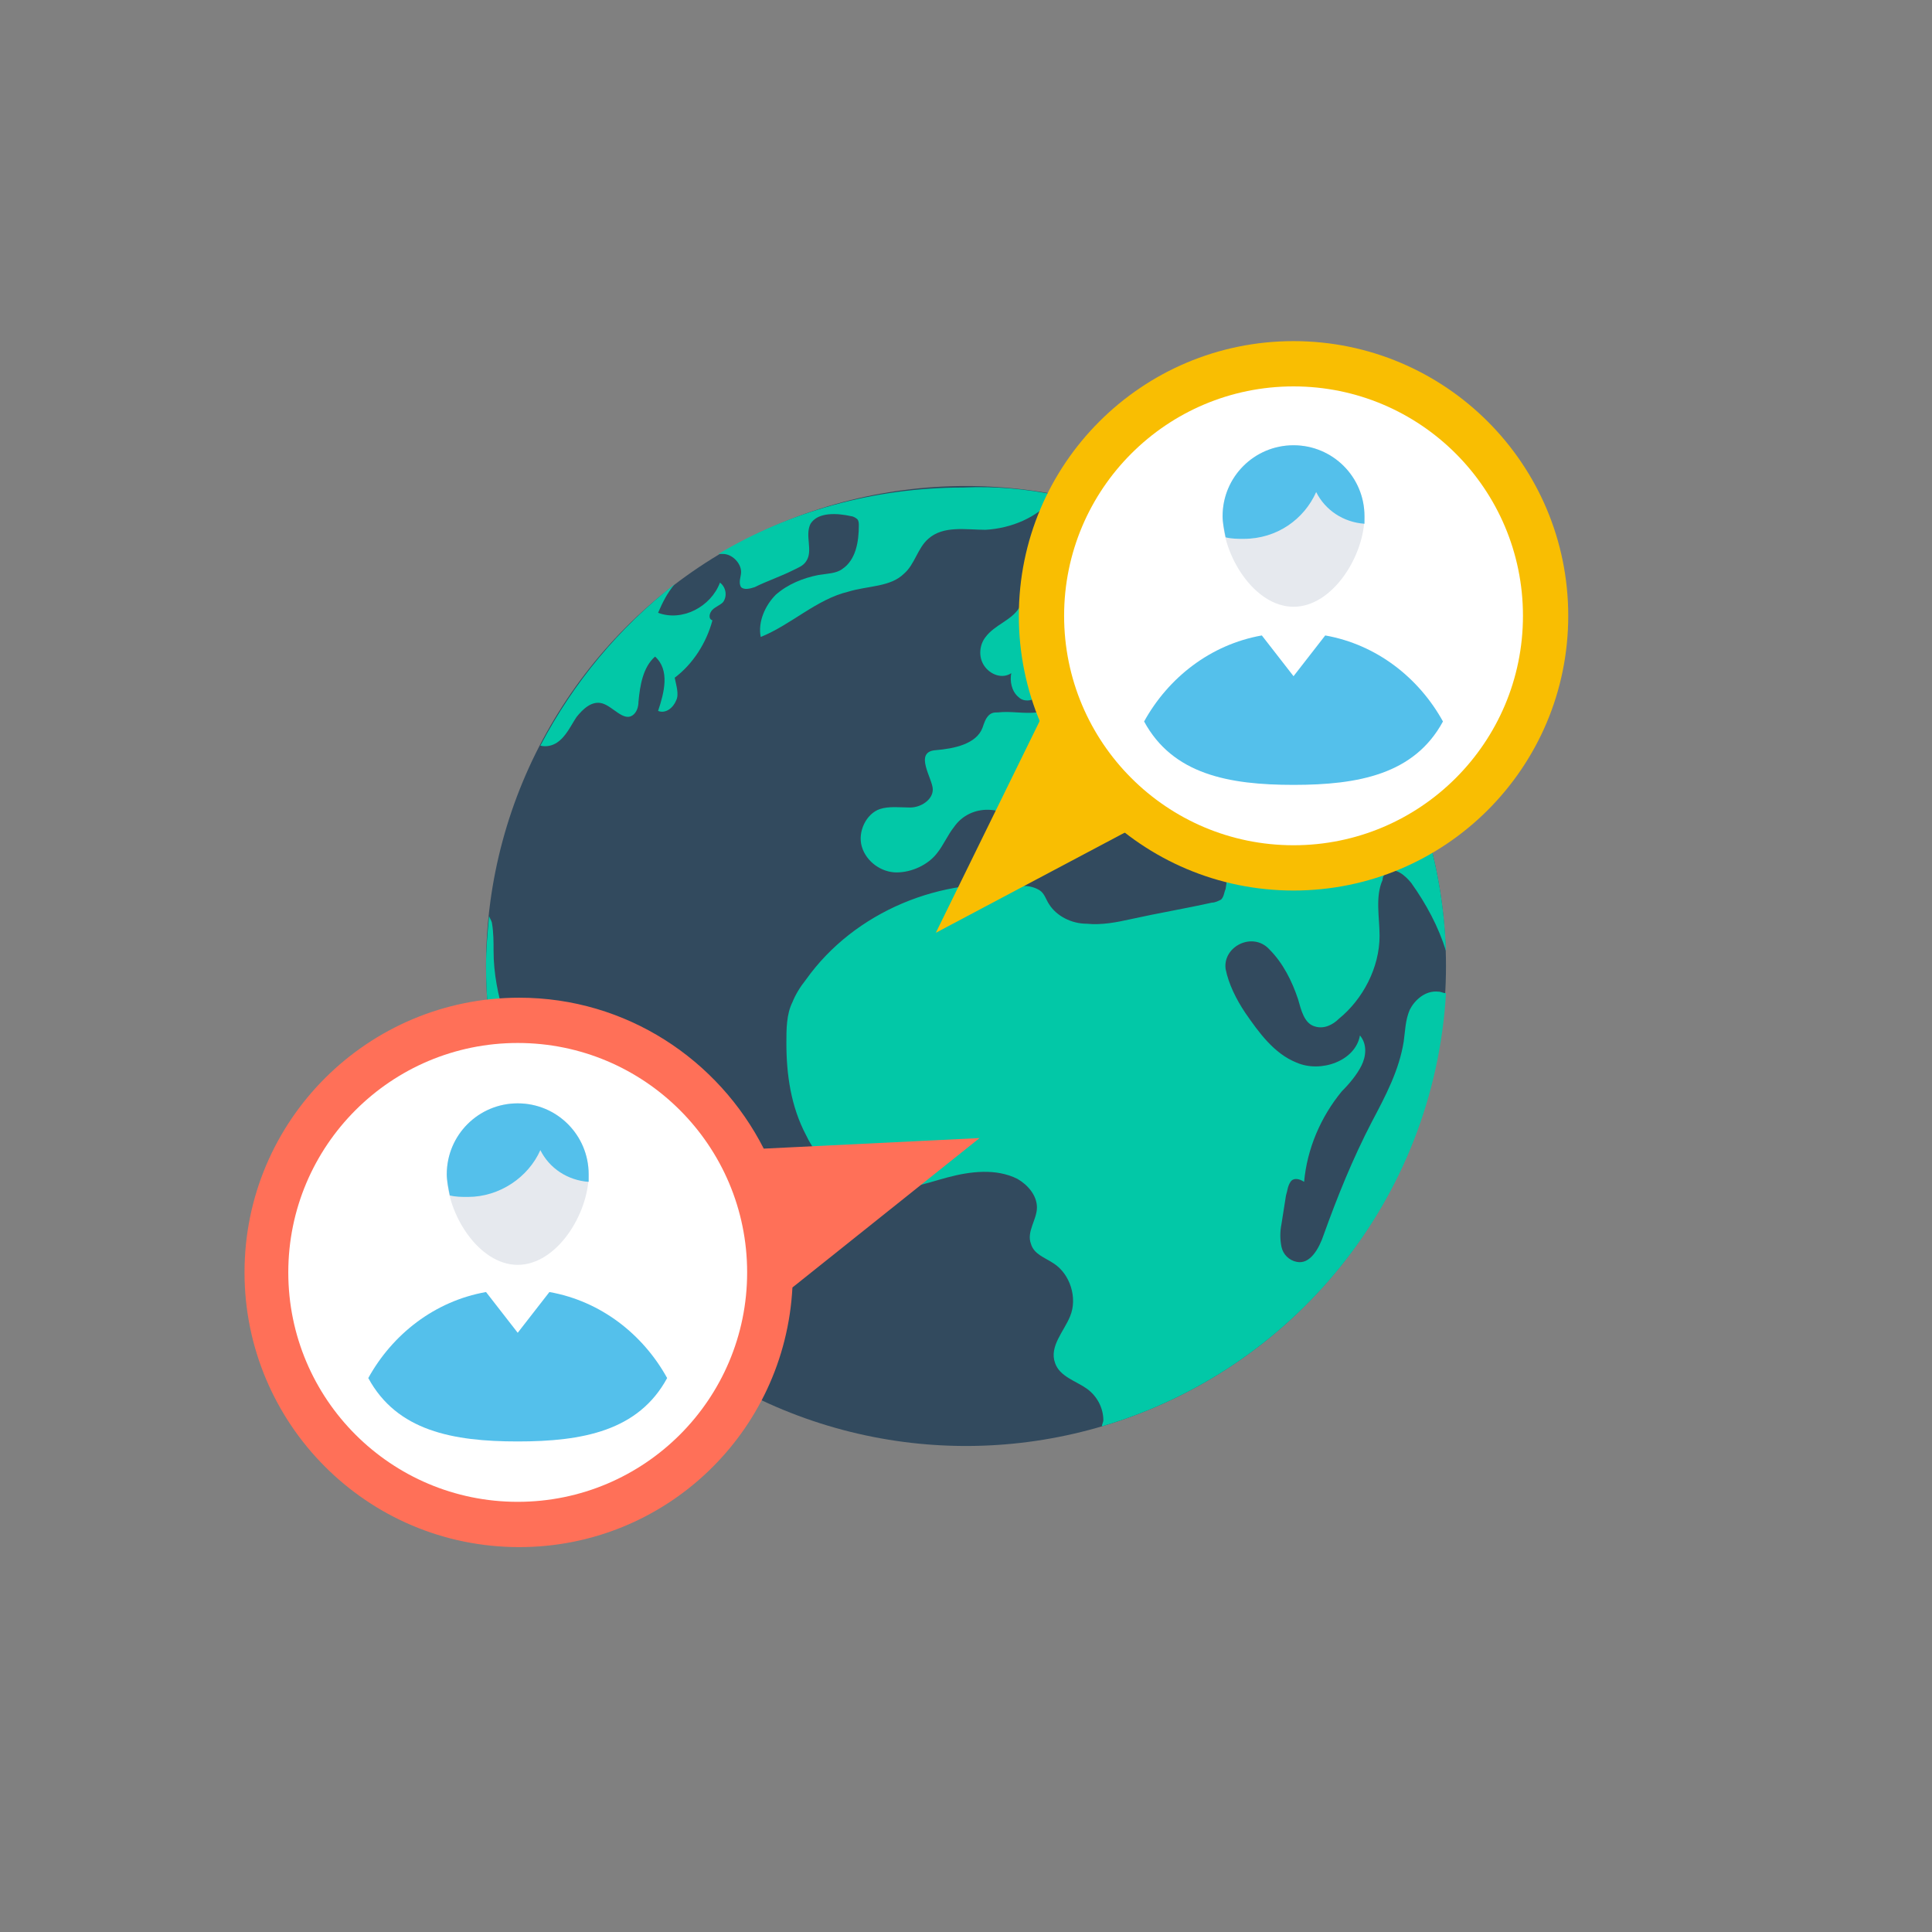 <?xml version="1.0" encoding="utf-8"?>
<!-- Generator: Adobe Illustrator 18.0.0, SVG Export Plug-In . SVG Version: 6.00 Build 0)  -->
<!DOCTYPE svg PUBLIC "-//W3C//DTD SVG 1.1//EN" "http://www.w3.org/Graphics/SVG/1.1/DTD/svg11.dtd">
<svg version="1.1" id="Layer_1" xmlns="http://www.w3.org/2000/svg" xmlns:xlink="http://www.w3.org/1999/xlink" x="0px" y="0px"
	 viewBox="0 0 128 128" enable-background="new 0 0 128 128" xml:space="preserve">
<rect x="0" y="0" width="128" height="128" fill="#808080" stroke="none"/>
<g>
	<circle fill="transparent" cx="64" cy="64" r="63.5"/>
	<g>
		<circle fill="#324A5E" cx="64" cy="64" r="31.8"/>
		<g>
			<path fill="#02C8A7" d="M95.3,65.7c0.2,0,0.3,0.1,0.5,0.1C95,79.5,85.6,90.8,73,94.5c0-0.1,0.1-0.3,0.1-0.4
				c0-0.8-0.4-1.6-1.1-2.1c-0.7-0.5-1.8-0.8-2.1-1.7c-0.4-1.1,0.6-2.1,1-3.1c0.5-1.2,0-2.8-1.1-3.5c-0.6-0.4-1.3-0.6-1.5-1.3
				c-0.3-0.8,0.4-1.6,0.4-2.4c0-0.8-0.6-1.5-1.3-1.9c-1.4-0.7-3.1-0.5-4.6-0.1c-1.5,0.4-3.1,1-4.6,0.8c-2.1-0.2-3.9-1.7-4.8-3.6
				c-1-1.9-1.3-4-1.3-6.1c0-0.9,0-1.9,0.4-2.7c0.2-0.5,0.5-1,0.9-1.5c3.2-4.5,9-6.9,14.5-6.2c0.3,0,0.7,0.1,1,0.3
				c0.3,0.2,0.4,0.6,0.6,0.9c0.5,0.8,1.5,1.3,2.5,1.3c1,0.1,2-0.1,2.9-0.3c1.8-0.4,3.6-0.7,5.4-1.1c0.2,0,0.4-0.1,0.6-0.2
				c0.2-0.2,0.2-0.5,0.3-0.7c0.2-1.1,0.2-2.6-0.9-3c-0.5-0.2-1.1,0-1.7,0.2c-0.5,0.2-1.1,0.4-1.7,0.3c-0.6-0.1-1-0.8-0.8-1.3
				c0.1-0.2,0.4-0.4,0.6-0.5c1.3-0.6,2.6-1.1,4-1.3c0.4-0.1,0.9-0.2,1.1-0.5c0.4-0.6-0.3-1.4-1-1.9c-0.8-0.5-1.6-0.9-2.4-1.1
				c-0.9-0.2-1.9,0.1-2.4,0.8c-0.8,1.2,0,3.1-1,4.2c-0.9,1-2.7,0.4-3.7-0.6c-1-1-1.7-2.3-3-2.9c-0.8,0.4-0.7,1.6-0.1,2.2
				c0.6,0.6,1.4,0.9,2.2,1.3c0.2,0.1,0.5,0.2,0.6,0.5c0.4,0.6-0.4,1.5-1.1,1.4c-0.8-0.1-1.3-0.7-1.8-1.3c-0.1-0.2-0.2-0.3-0.3-0.5
				c-1.1-1.6-3.5-1.7-4.6-0.1c-0.4,0.5-0.7,1.2-1.1,1.7c-0.6,0.8-1.7,1.3-2.7,1.3c-1,0-2-0.7-2.3-1.7c-0.3-1,0.3-2.2,1.2-2.5
				c0.6-0.2,1.4-0.1,2-0.1c0.7,0,1.5-0.5,1.5-1.2c0-0.7-1.3-2.5,0.2-2.6c1.2-0.1,2.7-0.4,3.1-1.5c0.1-0.3,0.2-0.6,0.4-0.8
				c0.2-0.2,0.4-0.2,0.6-0.2c0.9-0.1,1.7,0.1,2.6,0c0.9-0.1,1.8-0.5,2.1-1.3c0.6-1.7-1.7-3.4-1.1-5.1c-1.3,0.7-1.9,2.5-1.2,3.8
				c0.2,0.4,0.5,0.8,0.4,1.2c-0.1,0.6-1,0.8-1.4,0.4c-0.5-0.4-0.6-1.1-0.5-1.6c-0.6,0.4-1.4,0.1-1.8-0.5c-0.4-0.6-0.3-1.4,0.1-1.9
				c0.6-0.8,1.7-1.1,2.2-1.9c0.2-0.3,0.3-0.7,0.5-1c0.5-0.8,1.5-1.1,2.4-1c0.9,0.1,1.7,0.6,2.6,1c0.1,0.4-0.1,0.8-0.5,0.9
				c0.7,0.7,1.9,0,2.3-0.9c0.3-0.7,0.2-1.4,0-2.1c-0.4-1-1.3-1.6-2-2.4c-0.4-0.5-0.8-1.2-0.8-1.8C85.3,36.6,95.3,48.6,95.8,63
				c-0.5-1.6-1.3-3.1-2.3-4.5c-0.4-0.5-1.1-1.1-1.6-0.7c-0.2,0.1-0.3,0.3-0.3,0.5c-0.5,1.1-0.2,2.5-0.2,3.7c0,2.1-1.1,4.2-2.7,5.5
				c-0.4,0.4-1,0.7-1.6,0.5c-0.7-0.2-0.9-1.1-1.1-1.8c-0.4-1.2-1-2.4-1.9-3.3c-1.1-1.2-3.1-0.2-2.9,1.3c0,0,0,0,0,0
				c0.2,1,0.7,2,1.3,2.9c0.9,1.3,1.9,2.7,3.4,3.3c1.6,0.7,3.9-0.1,4.2-1.8c0.5,0.6,0.4,1.4,0.1,2c-0.3,0.6-0.8,1.2-1.3,1.7
				c-1.4,1.7-2.3,3.8-2.5,6c-0.3-0.2-0.7-0.3-0.9,0c-0.2,0.3-0.2,0.6-0.3,0.9c-0.1,0.6-0.2,1.3-0.3,1.9c-0.1,0.5-0.1,1,0,1.5
				c0.1,0.5,0.5,0.9,1,1c0.9,0.2,1.5-0.9,1.8-1.8c0.9-2.5,1.9-5,3.2-7.5c0.9-1.7,1.8-3.4,2.1-5.3c0.1-0.7,0.1-1.4,0.4-2.1
				C93.7,66.3,94.4,65.6,95.3,65.7z"/>
			<path fill="#02C8A7" d="M47.7,38.6c0.4,0.3,0.5,0.9,0.2,1.3c-0.2,0.2-0.5,0.3-0.7,0.5c-0.2,0.2-0.3,0.6,0,0.7
				c-0.4,1.5-1.3,2.9-2.5,3.8c0.1,0.5,0.3,1.1,0.1,1.5c-0.2,0.5-0.7,0.9-1.2,0.7c0.4-1.2,0.8-2.7-0.2-3.6c-0.8,0.7-1,1.9-1.1,3
				c0,0.3-0.1,0.7-0.4,0.9c-0.6,0.4-1.3-0.6-2-0.8c-0.7-0.2-1.3,0.4-1.7,0.9c-0.4,0.6-0.7,1.3-1.3,1.7c-0.3,0.2-0.7,0.3-1.1,0.2
				c2.2-4.2,5.2-7.8,8.9-10.7c-0.5,0.6-0.8,1.2-1.1,1.9C45.2,41.2,47.1,40.2,47.7,38.6z"/>
			<path fill="#02C8A7" d="M70,32.8c-0.1,0.1-0.1,0.1-0.2,0.2c-1.1,1.3-2.8,2-4.5,2.1c-1.3,0-2.8-0.3-3.8,0.6
				c-0.7,0.6-0.9,1.7-1.6,2.3c-0.9,0.9-2.4,0.8-3.7,1.2c-2.1,0.5-3.8,2.2-5.8,3c-0.2-1,0.3-2.1,1-2.8c0.8-0.7,1.8-1.1,2.8-1.3
				c0.6-0.1,1.2-0.1,1.6-0.4c0.9-0.6,1.1-1.8,1.1-2.9c0-0.1,0-0.3-0.1-0.4c-0.1-0.1-0.3-0.2-0.4-0.2c-0.9-0.2-2.2-0.3-2.7,0.5
				c-0.4,0.8,0.2,1.8-0.3,2.5c-0.2,0.3-0.5,0.4-0.9,0.6c-0.8,0.4-1.7,0.7-2.5,1.1c-0.3,0.1-0.7,0.2-0.9,0c-0.2-0.3,0-0.7,0-1
				c0-0.6-0.6-1.2-1.2-1.2c-0.1,0-0.2,0-0.3,0c4.7-2.8,10.3-4.4,16.2-4.4C66,32.2,68,32.4,70,32.8z"/>
			<path fill="#02C8A7" d="M42.3,84c0.4,0.7-0.4,1.7-1.3,1.7c-0.1,0-0.2,0-0.3,0C35.5,80,32.2,72.4,32.2,64c0-1.1,0.1-2.2,0.2-3.3
				c0.1,0.2,0.2,0.4,0.2,0.5c0.1,0.6,0.1,1.2,0.1,1.8c0,3,1.2,5.9,2.4,8.7c0.6,1.5,1.3,3.1,2.4,4.4c1.1,1.2,2.6,2.1,4.1,2.7
				c0.3,0.1,0.7,0.3,0.9,0.5c0.3,0.3,0.3,0.7,0.3,1.1c0.1,0.7,0.1,1.6-0.4,2c-0.2,0.2-0.5,0.3-0.6,0.6C41.7,83.4,42.1,83.7,42.3,84z
				"/>
		</g>
		<path fill="#FF7058" d="M64.9,75.4l-14.3,0.7c-3-5.9-9.1-10-16.2-10c-10,0-18.2,8.1-18.2,18.2c0,10,8.1,18.2,18.2,18.2
			c9.7,0,17.6-7.6,18.1-17.2L64.9,75.4z"/>
		<circle fill="#F9BE02" cx="85.7" cy="40.8" r="18.2"/>
		<circle fill="#FFFFFF" cx="85.7" cy="40.8" r="15.2"/>
		<path fill="#54C0EB" d="M95.6,47.8C93.7,51.3,90,52,85.7,52c-4.3,0-8-0.7-9.9-4.2c1.6-2.9,4.4-5.1,7.8-5.7l2.1,2.7l2.1-2.7
			C91.2,42.7,94,44.9,95.6,47.8z"/>
		<path fill="#E6E9EE" d="M90.4,34.2c0,2.6-2.1,6-4.7,6c-2.6,0-4.7-3.4-4.7-6c0-2.6,2.1-4.7,4.7-4.7C88.3,29.5,90.4,31.6,90.4,34.2z
			"/>
		<path fill="#54C0EB" d="M90.4,34.2c0,0.2,0,0.3,0,0.5c-1.4-0.1-2.6-0.9-3.2-2.1c-0.8,1.8-2.6,3.1-4.8,3.1c-0.4,0-0.8,0-1.2-0.1
			c-0.1-0.5-0.2-1-0.2-1.4c0-2.6,2.1-4.7,4.7-4.7C88.3,29.5,90.4,31.6,90.4,34.2z"/>
		<polygon fill="#F9BE02" points="75.2,54.8 62,61.8 69.7,46.1 		"/>
		<circle fill="#FFFFFF" cx="34.3" cy="84.3" r="15.2"/>
		<path fill="#54C0EB" d="M44.2,91.3c-1.9,3.5-5.6,4.2-9.9,4.2c-4.3,0-8-0.7-9.9-4.2c1.6-2.9,4.4-5.1,7.8-5.7l2.1,2.7l2.1-2.7
			C39.8,86.2,42.6,88.4,44.2,91.3z"/>
		<path fill="#E6E9EE" d="M39,77.8c0,2.6-2.1,6-4.7,6s-4.7-3.4-4.7-6c0-2.6,2.1-4.7,4.7-4.7S39,75.2,39,77.8z"/>
		<path fill="#54C0EB" d="M39,77.8c0,0.2,0,0.3,0,0.5c-1.4-0.1-2.6-0.9-3.2-2.1C35,78,33.1,79.3,31,79.3c-0.4,0-0.8,0-1.2-0.1
			c-0.1-0.5-0.2-1-0.2-1.4c0-2.6,2.1-4.7,4.7-4.7S39,75.2,39,77.8z"/>
	</g>
</g>
</svg>
